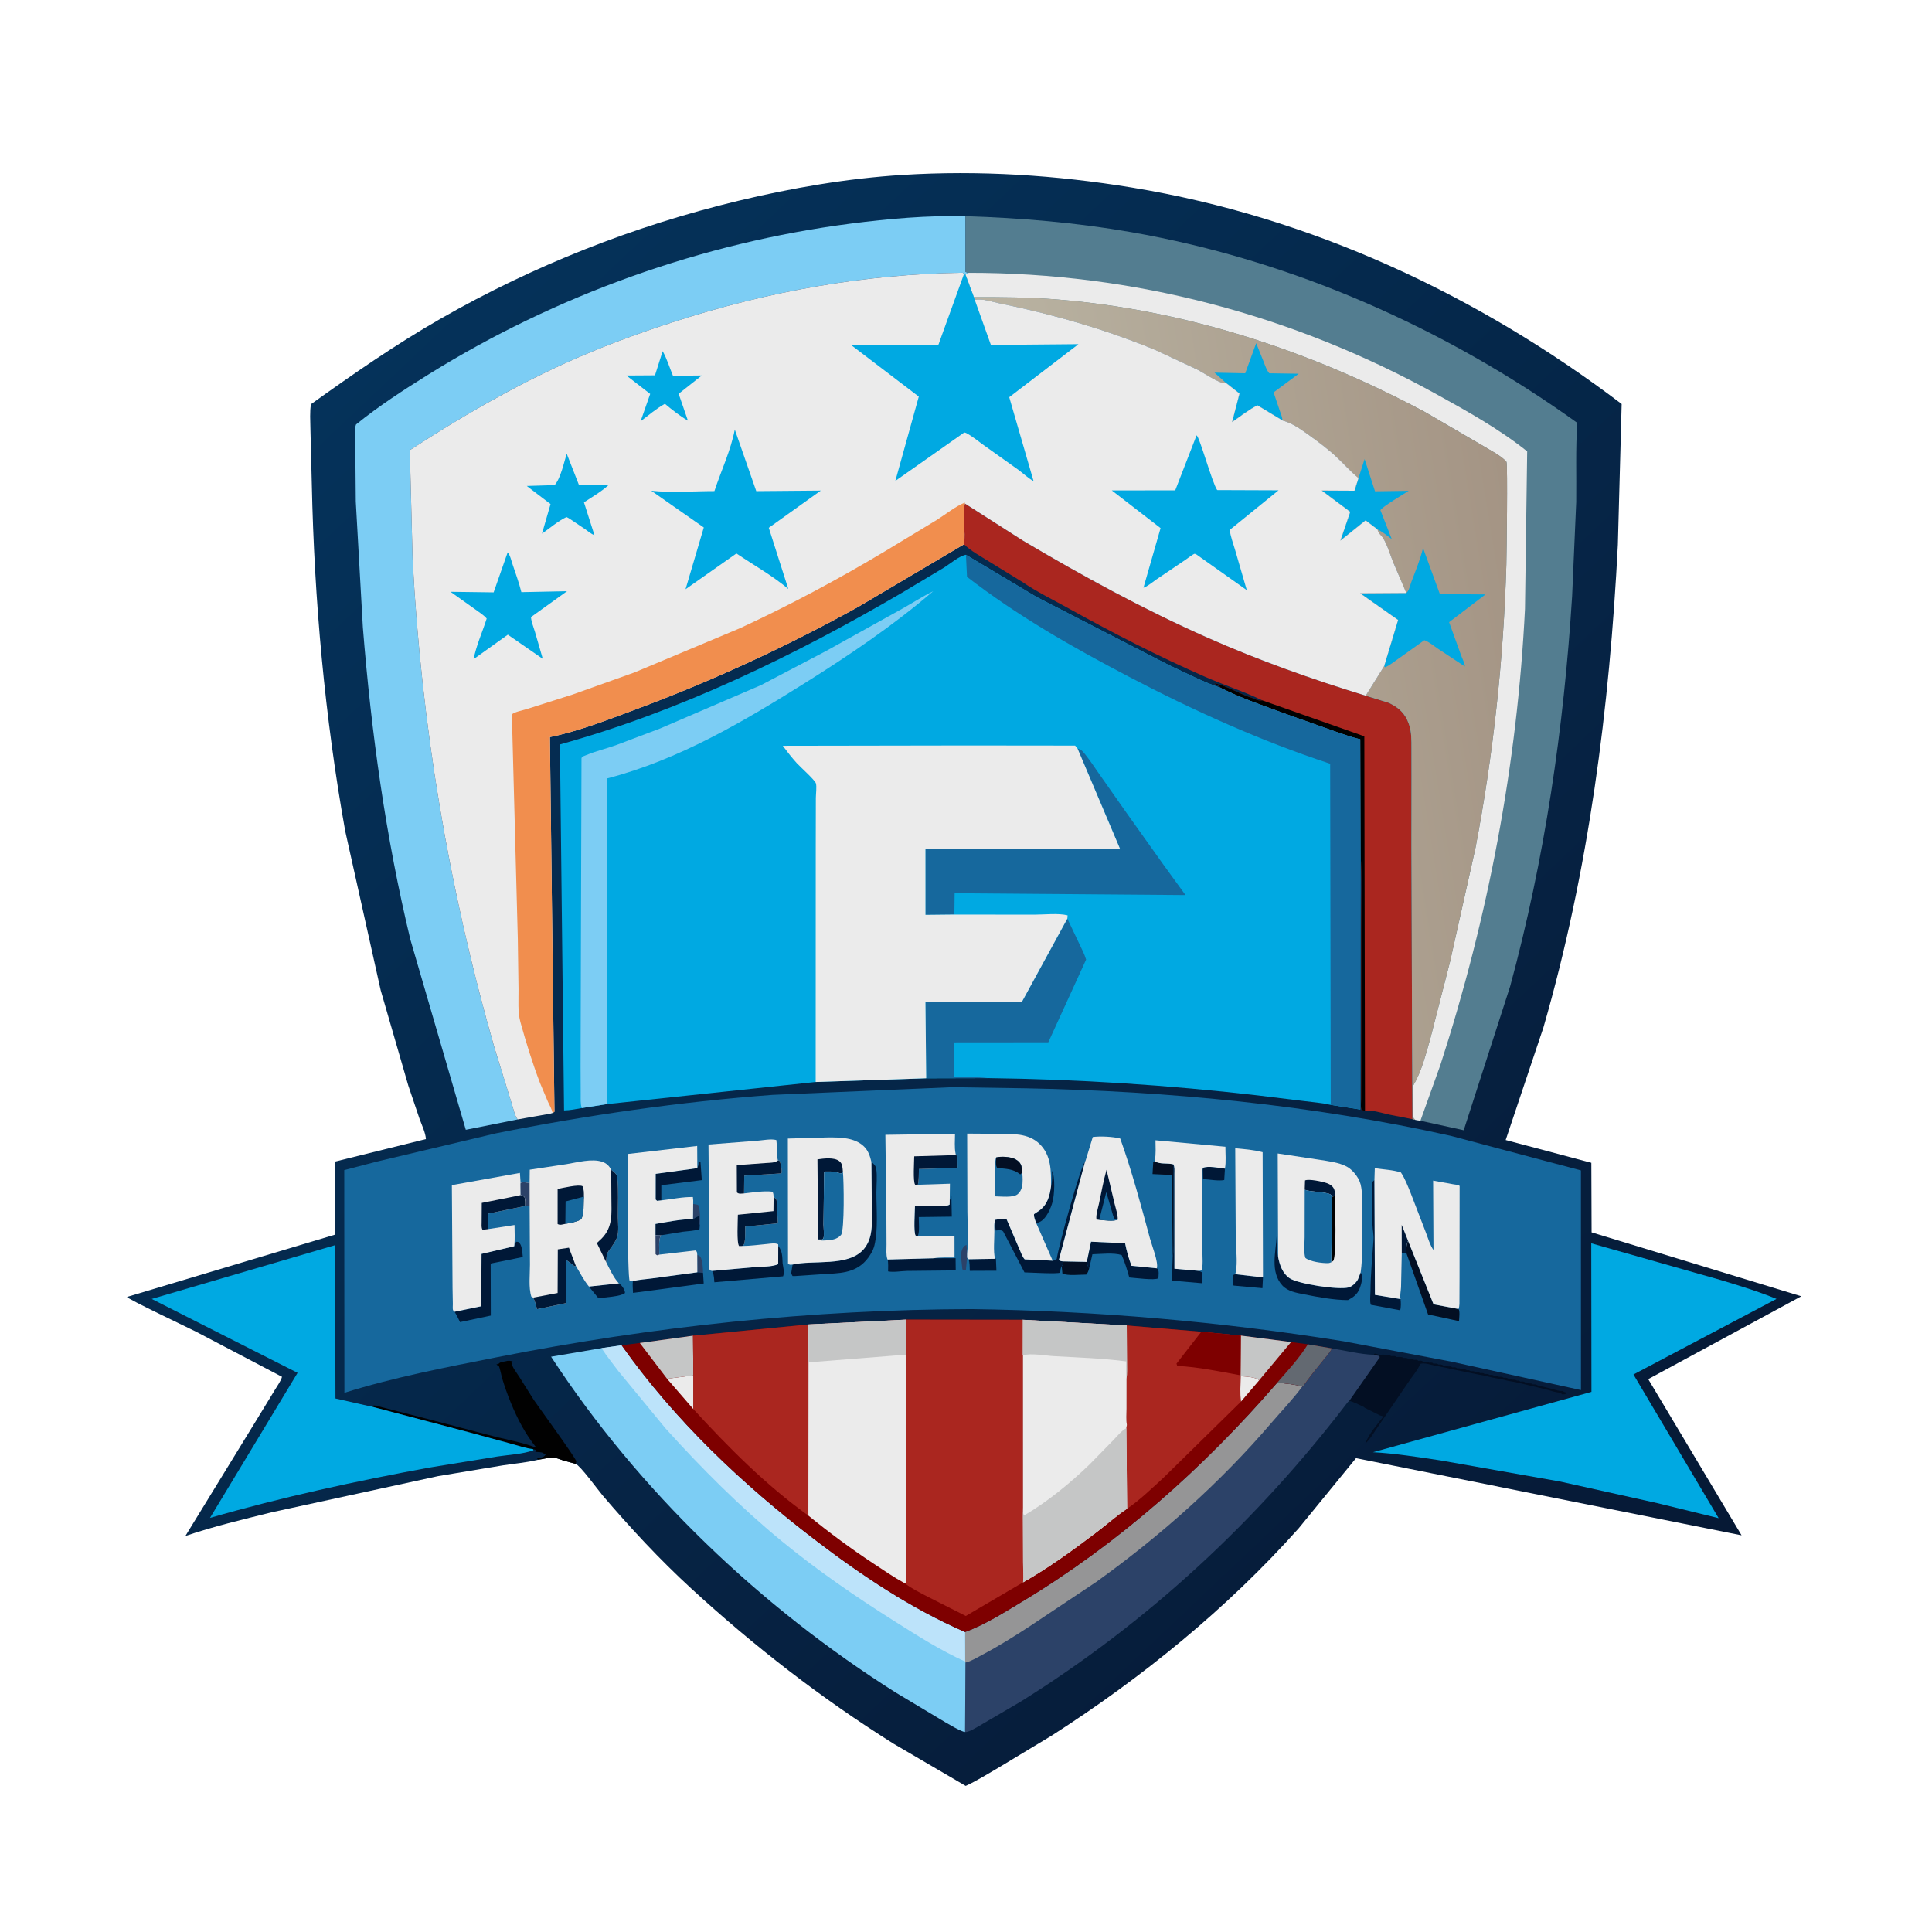 <?xml version="1.0" encoding="UTF-8" standalone="no"?>
<svg
   width="1024"
   height="1024"
   version="1.1"
   id="svg105"
   xmlns="http://www.w3.org/2000/svg"
   xmlns:svg="http://www.w3.org/2000/svg">
  <defs
     id="defs2">
    <linearGradient
       id="gradient_0"
       gradientUnits="userSpaceOnUse"
       x1="837.852"
       y1="892.644"
       x2="181.077"
       y2="198.73">
      <stop
         offset="0"
         stop-color="#061935"
         id="stop1" />
      <stop
         offset="1"
         stop-color="#05325A"
         id="stop2" />
    </linearGradient>
  </defs>
  <path
     fill="url(#gradient_0)"
     d="M285.31 773.665L284.634 773.829C278.765 775.211 272.417 775.755 266.439 776.68L232.25 782.361L143.817 801.579C128.616 805.39 113.079 809.032 98.248 814.118L135.825 752.845L145.76 736.566C146.953 734.543 148.877 731.987 149.472 729.742L103.859 705.803C99.839 703.755 68.103 688.754 67.283 687.418L177.534 654.397L177.475 615.693L225.743 603.737C225.559 600.389 223.513 596.206 222.383 593.042L216.413 575.379L201.765 524.806L182.978 440.5C172.123 379.901 166.574 318.111 165.269 256.589L164.529 227.251C164.489 223.061 164.107 218.36 164.83 214.237C187.26 198.187 209.6 182.622 233.572 168.902C282.883 140.68 336.024 119.739 391.234 106.461C419.685 99.618 449.042 94.552 478.281 92.723C519.027 90.174 559.748 92.798 599.995 99.417C694.874 115.019 783.224 156.276 859.51 214.134L857.495 288.75C853.112 375.053 842.08 461.459 818.021 544.658L798.04 604.233L843.441 616.308L843.576 653.169L954.727 687.058L873.592 730.978L923.065 813.748L718.713 772.852L688.263 810.111C650.257 852.646 605.482 889.085 557.534 919.832L529.556 936.697C523.766 940.058 517.915 943.768 511.837 946.56L473.665 924.236C435.352 900.182 399.666 872.527 366.362 841.923C349.606 826.526 334.288 810.026 319.516 792.737C317.021 789.817 307.568 776.753 305.095 775.882L298.25 773.964C296.528 773.435 294.527 772.466 292.706 772.527C290.381 772.605 287.696 773.384 285.31 773.665Z"
     id="path2" />
  <path
     fill="#030F23"
     d="M728.1 718.084L728.569 717.445C729.474 717.546 729.886 717.731 730.75 718C731.814 718.331 732.094 718.357 733 717.755L733.75 718.255L736.75 718.255L737.25 718.755C738.37 718.755 739.437 718.442 740.25 719.255C741.633 719.255 742.829 718.974 744 719.755C745.191 719.755 745.476 719.572 746.5 720.255C747.744 720.255 748.434 720.044 749.5 720.755C750.567 720.755 750.966 720.471 751.75 721.255C752.86 721.255 753.436 720.941 754.25 721.755C755.541 721.755 756.399 721.521 757.5 722.255C758.567 722.255 758.966 721.971 759.75 722.755C760.997 722.755 761.435 722.545 762.5 723.255C763.691 723.255 763.976 723.072 765 723.755C766.191 723.755 766.476 723.572 767.5 724.255C768.567 724.255 768.966 723.971 769.75 724.755C770.86 724.755 771.436 724.441 772.25 725.255C773.381 725.255 773.516 725.099 774.5 725.755C775.744 725.755 776.434 725.544 777.5 726.255C778.563 726.255 778.554 726.124 779.5 726.755C780.691 726.755 780.976 726.572 782 727.255C783.191 727.255 783.476 727.072 784.5 727.755C785.691 727.755 785.976 727.572 787 728.255C788.191 728.255 788.476 728.072 789.5 728.755C790.691 728.755 790.976 728.572 792 729.255C793.191 729.255 793.476 729.072 794.5 729.755C795.691 729.755 795.976 729.572 797 730.255C798.191 730.255 798.476 730.072 799.5 730.755C800.466 730.755 800.531 730.536 801.25 731.255C802.497 731.255 802.935 731.045 804 731.755C804.966 731.755 805.031 731.536 805.75 732.255C806.997 732.255 807.435 732.045 808.5 732.755C809.563 732.755 809.554 732.624 810.5 733.255C811.563 733.255 811.554 733.124 812.5 733.755C813.785 733.755 813.873 733.663 815 734.255C815.729 734.638 817.163 734.776 817.997 735.003L819.997 735.503L821.997 736.003C822.925 736.255 823.792 736.444 824.716 736.752C825.979 737.173 826.919 737.286 828.25 737.255L829 737.755L829.875 738.003L830.245 738.75C829.449 738.963 828.924 739.054 828.083 739.082C827.205 738.244 826.72 738.154 825.533 737.993C823.509 737.718 821.49 736.928 819.503 736.434L805.501 733.072C802.64 732.295 799.57 732.119 796.75 731.234L794.642 730.817C792.216 730.442 789.63 729.846 787.25 729.245C785.521 728.809 783.748 728.65 782 728.209L780.503 727.924L771.971 726.166L769.954 725.786C769.104 725.666 768.552 725.448 767.75 725.245C766.104 724.828 764.413 724.661 762.75 724.245L761.003 723.926C758.795 723.522 754.845 722.094 752.75 722.902L752.465 723.572C751.153 726.527 748.559 729.432 746.777 732.164L730.716 755.656C728.64 758.588 726.314 762.771 723.649 765.125C725.442 759.981 729.938 755.09 733.25 750.755L732.503 750.497L731.5 750.245L725.003 746.997L723.5 746.245C722.126 745.328 723.721 746.112 722.244 745.436C719.841 744.337 717.711 743.192 715.145 742.456L731.25 719.435L731.114 718.75L728.1 718.084Z"
     id="path3" />
  <path
     fill="#010101"
     d="M196.389 745.372C197.363 745.074 198.124 744.805 199.147 745.017L227.25 752.242L258.706 760.501C267.315 762.862 275.93 764.154 284.315 767.346C278.291 759.857 274.372 752.25 270.712 743.394C268.948 739.125 267.406 734.704 266.071 730.284C265.741 729.192 264.883 724.579 264.351 724.031C264.125 723.798 263.761 723.749 263.5 723.555L263.125 723.125L263.642 723.039C264.745 722.794 263.814 723.005 265 722.255C265.623 721.861 267.233 721.737 268.002 721.503C269.329 721.099 270.735 721.15 271.979 721.775L271.077 722.056C271.1 724.221 274.02 727.816 275.222 729.749L282.905 741.97C285.253 745.447 305.353 773.006 305.437 774.5C305.463 774.974 305.209 775.422 305.095 775.882L298.25 773.964C296.528 773.435 294.527 772.466 292.706 772.527C290.381 772.605 287.696 773.384 285.31 773.665L284.957 773.3L284.517 773.003C286.634 772.578 287.856 772.75 289.25 771L288 770.245C286.705 769.419 285.182 769.728 283.665 769.494C284.122 768.923 283.978 769.253 284.071 768.494L282.523 768.061C278.703 767.619 274.676 766.215 270.95 765.224L248.52 759.12L196.389 745.372Z"
     id="path4" />
  <path
     fill="#00A9E2"
     d="M282.523 768.061L282.738 768.678C277.022 770.737 269.774 771.045 263.75 771.954L227.669 777.818C188.712 784.993 149.359 793.514 111.303 804.515L157.721 727.642L80.405 688.468L177.621 659.96L177.802 741.23L195.771 745.301L196.389 745.372L248.52 759.12L270.95 765.224C274.676 766.215 278.703 767.619 282.523 768.061Z"
     id="path5" />
  <path
     fill="#00A9E2"
     d="M843.4 658.979L912.083 678.459C922.007 681.49 931.99 684.485 941.59 688.451L865.767 728.51L910.913 804.651L878.312 796.67L826.946 785.25L763.519 774.048C751.605 772.296 739.744 770.348 727.709 769.707L843.5 737.723L843.4 658.979Z"
     id="path6" />
  <path
     fill="#2C4268"
     d="M705.935 714.694C713.123 715.838 720.849 717.814 728.1 718.084L731.114 718.75L731.25 719.435L715.145 742.456L714.401 743.103C666.193 806.169 608.532 859.696 541.156 901.799L518.855 914.861C516.895 915.898 514.18 917.742 512.05 917.989L511.497 917.99L511.713 881.202L511.548 880.647L511.495 865.023C522.059 861.108 532.306 854.599 541.938 848.795C592.933 818.067 638.095 777.84 676.931 732.882C681.376 733.276 685.935 733.677 690.243 734.878L690.607 734.907C693.778 730.053 697.709 725.502 701.315 720.955C702.882 718.98 704.822 716.952 705.935 714.694Z"
     id="path7" />
  <path
     fill="#959596"
     d="M676.931 732.882C681.376 733.276 685.935 733.677 690.243 734.878C685.296 741.651 679.413 747.676 673.97 754.037C646.726 785.875 615.021 814.071 581 838.479L546.238 861.655C537.885 867.121 529.354 872.48 520.518 877.127C517.898 878.505 514.61 880.564 511.713 881.202L511.548 880.647L511.495 865.023C522.059 861.108 532.306 854.599 541.938 848.795C592.933 818.067 638.095 777.84 676.931 732.882Z"
     id="path8" />
  <path
     fill="#AA261F"
     d="M511.396 266.869L542.151 286.524C573.759 305.276 606.372 323.091 640 337.978C667.28 350.055 695.36 360.03 723.868 368.742L736.122 372.535C741.44 375.086 744.793 378.125 746.744 383.843C748.213 388.147 748.067 392.117 748.092 396.603L748.113 411.599L748.078 448.85L748.446 555.586L748.651 593.196L736.48 590.795C732.67 589.979 727.298 588.228 723.478 588.661L722.246 588.508C722.004 588.255 721.659 588.071 721.521 587.75C721.097 586.763 721.432 583.721 721.415 582.439L721.487 560.752L721.483 491.388C721.46 478.53 722.053 465.219 721.075 452.419L720.945 391.811C716.366 390.82 711.797 389.065 707.351 387.576L682.666 378.82C671.04 374.498 658.633 370.473 647.576 364.879L647.16 364.664L646.657 364.149C645.694 363.203 645.05 362.84 643.75 362.5L644.058 362.246C650.756 363.587 657.217 368.021 663.8 369.944C664.446 370.133 664.982 370.413 665.586 370.701C666.867 371.312 667.664 371.293 669.064 371.213C659.385 366.507 648.783 363.118 638.887 358.79C614.057 347.929 590.18 335.679 566.5 322.518C558.254 317.935 549.526 313.706 541.749 308.382L524.046 297.509C519.801 294.842 514.495 292.023 510.965 288.477C511.912 281.491 509.928 273.752 511.396 266.869Z"
     id="path9" />
  <path
     fill="#010101"
     d="M647.16 364.664L646.657 364.149C645.694 363.203 645.05 362.84 643.75 362.5L644.058 362.246C650.756 363.587 657.217 368.021 663.8 369.944C664.446 370.133 664.982 370.413 665.586 370.701C666.867 371.312 667.664 371.293 669.064 371.213L723.12 390.251L723.478 588.661L722.246 588.508C722.004 588.255 721.659 588.071 721.521 587.75C721.097 586.763 721.432 583.721 721.415 582.439L721.487 560.752L721.483 491.388C721.46 478.53 722.053 465.219 721.075 452.419L720.945 391.811C716.366 390.82 711.797 389.065 707.351 387.576L682.666 378.82C671.04 374.498 658.633 370.473 647.576 364.879L647.16 364.664Z"
     id="path10" />
  <path
     fill="#7CCDF4"
     d="M318.825 714.544L329.449 713.031C357.41 752.629 393.289 786.569 431.646 815.905C456.668 835.041 482.535 852.354 511.495 865.023L511.548 880.647L511.713 881.202L511.497 917.99L510.661 917.817C507.483 916.753 504.054 914.496 501.11 912.88L474.906 897.184C403.172 851.907 338.525 790.231 292.083 719.089L318.825 714.544Z"
     id="path11" />
  <path
     fill="#BCE3FA"
     d="M318.825 714.544L329.449 713.031C357.41 752.629 393.289 786.569 431.646 815.905C456.668 835.041 482.535 852.354 511.495 865.023L511.548 880.647C498.652 874.847 486.338 866.992 474.398 859.462C453.631 846.364 433.017 832.214 414.047 816.591C392.173 798.578 371.788 778.195 352.825 757.176L327.89 726.902C324.836 722.822 321.579 718.832 318.825 714.544Z"
     id="path12" />
  <path
     fill="#7CCDF4"
     d="M274.364 593.324L246.883 598.806L217.513 498C204.404 443.615 196.776 388.218 192.326 332.5L188.575 265.805L188.308 234.969C188.319 232.256 187.731 227.354 188.695 224.995C200.853 215.128 214.014 206.617 227.287 198.355C294.74 156.369 372.075 128.69 450.86 118.521C470.888 115.935 491.544 114.124 511.757 114.58L511.787 144.176L513.489 144.602C512.67 144.928 512.329 144.946 511.755 145.643L510.91 145.291L510.233 144.551C457.771 145.314 406.851 154.491 356.988 170.636C337.316 177.006 318.347 183.958 299.5 192.534C270.822 205.585 243.58 221.412 217.204 238.598L218.703 296.75C223.343 384.39 237.815 470.968 262.063 555.305L271.278 585.16C272.066 587.522 272.827 591.494 274.364 593.324Z"
     id="path13" />
  <path
     fill="#7E0000"
     d="M480.431 699.431L542.012 699.511L597.199 702.535L636.716 705.866L657.601 707.89L684.309 711.309L693.179 712.532L705.935 714.694C704.822 716.952 702.882 718.98 701.315 720.955C697.709 725.502 693.778 730.053 690.607 734.907L690.243 734.878C685.935 733.677 681.376 733.276 676.931 732.882C638.095 777.84 592.933 818.067 541.938 848.795C532.306 854.599 522.059 861.108 511.495 865.023C482.535 852.354 456.668 835.041 431.646 815.905C393.289 786.569 357.41 752.629 329.449 713.031L339.106 711.815L367.294 707.958L428.492 701.994L480.431 699.431Z"
     id="path14" />
  <path
     fill="#EBEBEB"
     d="M657.537 729.414C660.321 729.657 665.275 729.744 667.406 731.568L657.675 742.967C657.164 738.595 657.538 733.832 657.537 729.414Z"
     id="path15" />
  <path
     fill="#EBEBEB"
     d="M353.56 730.775L367.504 728.98L367.502 746.873L353.56 730.775Z"
     id="path16" />
  <path
     fill="#636971"
     d="M693.179 712.532L705.935 714.694C704.822 716.952 702.882 718.98 701.315 720.955C697.709 725.502 693.778 730.053 690.607 734.907L690.243 734.878C685.935 733.677 681.376 733.276 676.931 732.882C682.522 726.446 688.734 719.809 693.179 712.532Z"
     id="path17" />
  <path
     fill="#C5C6C6"
     d="M657.601 707.89L684.309 711.309L667.406 731.568C665.275 729.744 660.321 729.657 657.537 729.414L657.468 728.934L657.601 707.89Z"
     id="path18" />
  <path
     fill="#C5C6C6"
     d="M339.106 711.815L367.294 707.958L367.504 728.98L353.56 730.775L339.106 711.815Z"
     id="path19" />
  <path
     fill="#AA261F"
     d="M597.199 702.535L636.716 705.866L657.601 707.89L657.468 728.934L657.537 729.414C657.538 733.832 657.164 738.595 657.675 742.967L616.56 783.33C610.481 788.866 604.207 795.009 597.4 799.631L596.981 756.963L597.274 755.203C596.786 752.565 597.094 749.352 597.089 746.643L597.099 730.755C597.471 727.911 597.283 724.797 597.31 721.916L597.199 702.535Z"
     id="path20" />
  <path
     fill="#7E0000"
     d="M636.716 705.866L657.601 707.89L657.468 728.934C646.428 726.925 635.162 724.528 623.947 723.957L623.573 722.75L636.716 705.866Z"
     id="path21" />
  <path
     fill="#AA261F"
     d="M367.294 707.958L428.492 701.994L428.508 722.081L428.447 803.283C406.071 787.262 386.046 767.111 367.502 746.873L367.504 728.98L367.294 707.958Z"
     id="path22" />
  <path
     fill="#EBEBEB"
     d="M428.492 701.994L480.431 699.431L480.475 718.499L480.414 764.534L480.488 838.897L479.709 839.26C473.92 836.121 468.362 832.28 462.872 828.651C450.893 820.732 439.571 812.36 428.447 803.283L428.508 722.081L428.492 701.994Z"
     id="path23" />
  <path
     fill="#C5C6C6"
     d="M428.492 701.994L480.431 699.431L480.475 718.499L480.414 764.534C479.769 759.548 480.145 754.085 480.104 749.046L480.034 718.014L428.508 722.081L428.492 701.994Z"
     id="path24" />
  <path
     fill="#EBEBEB"
     d="M542.012 699.511L597.199 702.535L597.31 721.916C597.283 724.797 597.471 727.911 597.099 730.755L597.089 746.643C597.094 749.352 596.786 752.565 597.274 755.203L596.981 756.963L597.4 799.631C591.913 803.236 586.903 807.789 581.658 811.764C569.028 821.338 555.955 830.915 542.145 838.74C542.613 835.463 542.156 831.407 542.142 828.03L542.043 804.067L542.086 798.748L542.075 718.361L541.991 718.13L542.012 699.511Z"
     id="path25" />
  <path
     fill="#C5C6C6"
     d="M542.012 699.511L597.199 702.535L597.31 721.916C597.283 724.797 597.471 727.911 597.099 730.755C596.708 727.814 596.928 724.557 596.912 721.576C584.21 719.897 571.282 719.525 558.5 718.786C553.636 718.505 546.692 717.086 542.075 718.361L541.991 718.13L542.012 699.511Z"
     id="path26" />
  <path
     fill="#C5C6C6"
     d="M596.981 756.963L597.4 799.631C591.913 803.236 586.903 807.789 581.658 811.764C569.028 821.338 555.955 830.915 542.145 838.74C542.613 835.463 542.156 831.407 542.142 828.03L542.043 804.067L542.086 798.748C542.164 800.207 542.032 801.941 542.75 803.245C554.895 796.209 567.368 785.962 577.462 776.21L590.223 763.176C592.289 761.05 594.372 758.356 596.981 756.963Z"
     id="path27" />
  <path
     fill="#AA261F"
     d="M480.431 699.431L542.012 699.511L541.991 718.13L542.075 718.361L542.086 798.748L542.043 804.067L542.142 828.03C542.156 831.407 542.613 835.463 542.145 838.74L511.882 856.49L491.886 846.385C487.751 844.194 483.396 842.158 479.709 839.26L480.488 838.897L480.414 764.534L480.475 718.499L480.431 699.431Z"
     id="path28" />
  <path
     fill="#537D90"
     d="M511.757 114.58C541.101 115.507 570.56 117.992 599.5 123.037C684.72 137.893 765.856 173.783 835.98 224.115C835.058 237.997 835.592 252.082 835.43 266L833.25 316.054C828.874 385.697 818.742 455.347 800.413 522.766L775.804 599.045L752.845 594.016L750.093 593.544L748.651 593.196L748.446 555.586L748.078 448.85L748.113 411.599L748.092 396.603C748.067 392.117 748.213 388.147 746.744 383.843C744.793 378.125 741.44 375.086 736.122 372.535L723.868 368.742L733.631 353.104L741.025 328.59L720.963 314.476L745.418 314.312L738.265 297.589C736.661 293.583 734.748 286.676 731.817 283.585C730.847 282.562 730.534 281.927 730.095 280.591L723.824 275.793L710.458 286.521L715.658 271.289L700.56 260.009L717.911 260.099L720.05 253.37C715.856 249.945 712.106 245.644 708.118 241.944C703.522 237.681 698.326 233.87 693.236 230.211C689.034 227.19 684.774 224.236 679.739 222.841L666.464 214.825C661.757 217.208 657.36 220.699 653.038 223.732L656.969 208.563L649.699 202.888C648.785 202.88 647.842 202.941 646.972 202.603C642.818 200.993 638.58 197.975 634.597 195.869L612.5 185.539C586.135 174.615 557.525 166.395 529.591 160.715C525.844 159.954 520.38 158.016 516.665 158.965L516.185 157.495L511.755 145.643C512.329 144.946 512.67 144.928 513.489 144.602L511.787 144.176L511.757 114.58Z"
     id="path29" />
  <path
     fill="#EBEBEB"
     d="M513.489 144.602C600.82 144.57 685.191 166.81 761.531 209.045C777.849 218.072 794.86 227.553 809.434 239.244L808.267 322.75C804.229 404.818 788.749 486.313 763.443 564.437L752.845 594.016L750.093 593.544C749.76 593.113 749.29 592.758 749.093 592.25C748.806 591.507 749.095 588.919 749.096 587.969L749.102 575.273C753.528 567.74 755.792 558.496 758.194 550.124L768.622 509.43L782.072 449.251C791.446 400.115 796.949 349.351 798.393 299.332C798.531 294.557 799.159 246.345 798.458 244.802C798.42 244.72 797.853 244.096 797.725 243.974C794.6 240.993 789.794 238.615 786.111 236.348L755.296 218.389C694.924 186.132 629.067 164.346 560.598 158.75C545.765 157.538 531.053 157.478 516.185 157.495L511.755 145.643C512.329 144.946 512.67 144.928 513.489 144.602Z"
     id="path30" />
  <defs
     id="defs31">
    <linearGradient
       id="gradient_1"
       gradientUnits="userSpaceOnUse"
       x1="811.846"
       y1="336.63"
       x2="559.487"
       y2="377.519">
      <stop
         offset="0"
         stop-color="#A49484"
         id="stop30" />
      <stop
         offset="1"
         stop-color="#B9B3A2"
         id="stop31" />
    </linearGradient>
  </defs>
  <path
     fill="url(#gradient_1)"
     d="M516.185 157.495C531.053 157.478 545.765 157.538 560.598 158.75C629.067 164.346 694.924 186.132 755.296 218.389L786.111 236.348C789.794 238.615 794.6 240.993 797.725 243.974C797.853 244.096 798.42 244.72 798.458 244.802C799.159 246.345 798.531 294.557 798.393 299.332C796.949 349.351 791.446 400.115 782.072 449.251L768.622 509.43L758.194 550.124C755.792 558.496 753.528 567.74 749.102 575.273L749.096 587.969C749.095 588.919 748.806 591.507 749.093 592.25C749.29 592.758 749.76 593.113 750.093 593.544L748.651 593.196L748.446 555.586L748.078 448.85L748.113 411.599L748.092 396.603C748.067 392.117 748.213 388.147 746.744 383.843C744.793 378.125 741.44 375.086 736.122 372.535L723.868 368.742L733.631 353.104L741.025 328.59L720.963 314.476L745.418 314.312L738.265 297.589C736.661 293.583 734.748 286.676 731.817 283.585C730.847 282.562 730.534 281.927 730.095 280.591L723.824 275.793L710.458 286.521L715.658 271.289L700.56 260.009L717.911 260.099L720.05 253.37C715.856 249.945 712.106 245.644 708.118 241.944C703.522 237.681 698.326 233.87 693.236 230.211C689.034 227.19 684.774 224.236 679.739 222.841L666.464 214.825C661.757 217.208 657.36 220.699 653.038 223.732L656.969 208.563L649.699 202.888C648.785 202.88 647.842 202.941 646.972 202.603C642.818 200.993 638.58 197.975 634.597 195.869L612.5 185.539C586.135 174.615 557.525 166.395 529.591 160.715C525.844 159.954 520.38 158.016 516.665 158.965L516.185 157.495Z"
     id="path31" />
  <path
     fill="#00A9E2"
     d="M720.05 253.37L723.264 243.315L728.786 260.398L746.64 260.137C744.189 261.747 732.496 268.663 731.643 270.404L737.67 285.755C735.249 283.917 732.858 281.891 730.095 280.591L723.824 275.793L710.458 286.521L715.658 271.289L700.56 260.009L717.911 260.099L720.05 253.37Z"
     id="path32" />
  <path
     fill="#00A9E2"
     d="M649.699 202.888L643.699 197.511L659.997 197.845L665.806 181.88L669.785 191.807C670.543 193.73 671.372 196.331 672.767 197.844L688.348 198.085L675.028 207.977L678.344 217.793C678.885 219.417 679.678 221.132 679.739 222.841L666.464 214.825C661.757 217.208 657.36 220.699 653.038 223.732L656.969 208.563L649.699 202.888Z"
     id="path33" />
  <path
     fill="#00A9E2"
     d="M745.418 314.312L745.891 313.751C747.068 312.243 747.473 309.939 748.154 308.14C750.347 302.348 752.806 296.474 754.239 290.441L763.153 314.86L787.345 315.058L768.054 329.762L774.48 347.5C775.002 348.999 776.448 351.738 776.409 353.244L762.391 343.994C760.244 342.566 757.363 340.102 754.935 339.32L741.316 349.033C739.078 350.581 736.641 352.621 734.139 353.661L733.631 353.104L741.025 328.59L720.963 314.476L745.418 314.312Z"
     id="path34" />
  <path
     fill="#16689D"
     d="M504.711 576.234L543.946 576.827C619.303 578.322 695.38 585.564 769 602.025L837.922 620.336L837.933 736.77L769.25 721.705L712.017 710.895C647.031 700.485 580.669 694.734 514.875 693.85C430.663 694.078 346.089 702.994 263.5 719.339C236.485 724.685 208.838 729.971 182.544 738.217L182.464 620.182L199.641 615.689L262.8 600.702C311.27 591.03 360.234 583.984 409.533 580.297L504.711 576.234Z"
     id="path35" />
  <path
     fill="#2C4268"
     d="M369.549 665.068C370.68 665.648 371.164 665.682 371.617 666.933C372.42 669.154 372.602 672.292 372.623 674.643L369.604 674.346L369.549 665.068Z"
     id="path36" />
  <path
     fill="#2C4268"
     d="M367.398 638.111L369.998 638.608C371.21 640.578 371.149 647.087 370.932 649.538C370.432 648.14 370.463 646.074 370.3 644.578C369.183 644.968 368.316 645.522 367.314 646.134L367.398 638.111Z"
     id="path37" />
  <path
     fill="#2C4268"
     d="M512.583 666.568L511.936 673.25L511 673.42L510.069 672.75C509.852 669.72 508.773 665.033 509.958 662.25C510.514 660.945 510.944 660.332 512.25 659.812L512.603 664.206L512.583 666.568Z"
     id="path38" />
  <path
     fill="#001837"
     d="M637.484 619.054C640.158 617.742 646.232 619.072 649.239 619.399L648.871 625.442C645.687 626.065 640.937 625.106 637.63 624.926L637.484 619.054Z"
     id="path39" />
  <path
     fill="#001837"
     d="M557.077 628.777C557.793 626.065 557.706 623.313 557.543 620.534C559.419 623.765 558.813 633.4 557.879 636.984C556.996 640.374 554.658 645.664 551.5 647.434L549.305 648.453C548.753 646.936 547.842 645.124 548.067 643.51L550.834 641.648C555.238 638.42 556.331 633.861 557.077 628.777Z"
     id="path40" />
  <path
     fill="#001837"
     d="M527.371 667.185L527.852 667L528.131 673.506L514.002 673.566C513.902 671.66 514.067 669.191 513.349 667.425L527.371 667.185Z"
     id="path41" />
  <path
     fill="#030F23"
     d="M563.545 668.566L576.019 668.827C576.237 670.284 576.448 671.014 577.288 672.278C576.905 673.525 576.639 674.551 575.75 675.551C572.519 675.531 565.871 676.342 563.113 675L562.724 671.179C563.575 670.134 563.414 669.859 563.545 668.566Z"
     id="path42" />
  <path
     fill="#001837"
     d="M669.408 677.063L669.116 682.76L653.835 681.384C653.175 680.358 653.677 677.087 653.718 675.75L654.709 675.352L669.408 677.063Z"
     id="path43" />
  <path
     fill="#030F23"
     d="M621.536 666.175L621.131 622.772L610.86 622.284L611.25 615.807L611.99 615.489C615.18 617.312 618.539 616.26 621.918 617.144L621.984 651.553C621.987 656.242 622.443 661.578 621.536 666.175Z"
     id="path44" />
  <path
     fill="#001837"
     d="M328.04 680.227C329.445 681.049 330.872 683.113 331.2 684.704L331.25 685.325C329.09 687.198 320.267 687.665 317.15 688.057L312.154 681.908L328.04 680.227Z"
     id="path45" />
  <path
     fill="#001837"
     d="M621.918 617.144C622.687 618.655 622.46 620.382 622.462 622.036L622.471 632.204L622.475 672.441L635.556 673.598C636.162 673.861 636.684 674.166 637.25 674.504L637.177 680.148L621.101 678.764L621.536 666.175C622.443 661.578 621.987 656.242 621.984 651.553L621.918 617.144Z"
     id="path46" />
  <path
     fill="#001837"
     d="M503.377 636.189L504.267 634L504.473 644.844L486.965 645.07C486.935 647.804 487.482 652.577 486.5 655.016L485.33 654.926C484.106 653.328 484.923 641.96 484.947 639.336L498.932 639.067C500.519 639.042 502.01 639.355 503.332 638.427L503.377 636.189Z"
     id="path47" />
  <path
     fill="#001837"
     d="M367.314 646.134C368.316 645.522 369.183 644.968 370.3 644.578C370.463 646.074 370.432 648.14 370.932 649.538L370.75 651.492C368.081 652.445 364.742 652.475 361.91 652.845L350.397 654.72C349.939 654.467 348.039 654.707 347.421 654.721L347.426 648.718C353.762 647.624 360.91 646.171 367.314 646.134Z"
     id="path48" />
  <path
     fill="#001837"
     d="M728.476 625.398L728.74 686.307L742.322 688.54C742.538 690.2 742.625 692.902 742.11 694.472L726.576 691.566C725.896 689.747 726.369 686.456 726.384 684.473C726.453 675.22 727.363 666.233 727.997 657.035C728.172 654.49 727.516 651.862 727.453 649.294L727.063 626.75L728.476 625.398Z"
     id="path49" />
  <path
     fill="#001837"
     d="M369.595 619.058C369.898 618.36 370.178 617.736 370.231 616.965L370.25 615.564L371.25 615.759L371.985 625.492L350.517 628.179L350.518 636.225L348.25 636.466L347.506 635.75L347.523 622.167L368.814 619.258L369.595 619.058Z"
     id="path50" />
  <path
     fill="#001837"
     d="M470.383 667.57L494.823 666.914L506.479 666.869L506.56 673.34L480.75 673.614C477.716 673.678 473.605 674.451 470.708 673.863C470.659 672.452 470.969 668.667 470.383 667.57Z"
     id="path51" />
  <path
     fill="#001837"
     d="M335.426 679.053C338.75 678.163 342.539 678.017 345.975 677.534L369.604 674.346L372.623 674.643L372.984 680.274L335.521 685.255C335.448 683.233 335.194 681.058 335.426 679.053Z"
     id="path52" />
  <path
     fill="#030F23"
     d="M746.281 657.601L759.821 691.328L773.027 693.797C773.92 694.756 773.358 698.764 773.322 700.229L756.902 696.685L745.358 664C745.455 661.958 745.291 659.413 746.281 657.601Z"
     id="path53" />
  <path
     fill="#001837"
     d="M412.485 660.365C414.769 663.237 414.613 666.096 414.809 669.643C415.128 671.736 415.84 674.252 415.119 676.282L415.057 676.47L378.632 679.631C378.492 677.921 378.46 676.033 377.794 674.441L377.425 673.617L400.047 671.607C403.914 671.285 408.917 671.569 412.462 670.037L412.485 660.365Z"
     id="path54" />
  <path
     fill="#001837"
     d="M576.019 668.827L578.267 658.122L596.322 658.97C597.123 663.062 598.241 666.999 599.718 670.901L613.149 672.233L613.542 672.574C614.482 673.569 614.015 676.1 613.969 677.5C612.064 678.755 601.195 677.268 598.551 677.087C597.392 673.035 596.243 669.059 594.506 665.209C590.213 663.846 583.599 664.65 578.993 664.788L577.288 672.278C576.448 671.014 576.237 670.284 576.019 668.827Z"
     id="path55" />
  <path
     fill="#001837"
     d="M721.174 674.418L721.537 675.101C722.397 677.056 721.575 680.506 720.824 682.451L720.601 683C719.403 686.071 717.295 687.591 714.435 689.077C706.792 689.051 698.744 687.51 691.25 686.027C687.222 685.229 682.607 684.511 679.678 681.33C673.055 674.134 676.259 663.433 676.706 654.75C676.773 658.512 676.57 662.547 677.425 666.219C678.242 670.466 679.732 674.873 683.459 677.457C687.844 680.496 709.388 683.807 714.744 682.38C716.743 681.847 718.798 679.868 719.75 678.075L721.174 674.418Z"
     id="path56" />
  <path
     fill="#001837"
     d="M557.939 668.201C559.075 667.98 559.281 668.134 560.099 667.25C560.732 661.736 572.715 617.826 575.084 615.804L561.213 667.809C562.22 668.537 562.369 668.436 563.545 668.566C563.414 669.859 563.575 670.134 562.724 671.179C562.055 672.246 562.077 673.272 561.937 674.5C560.699 675.35 545.626 674.436 542.989 674.391L531.75 652.763C530.782 651.653 529.07 652.139 527.75 652.192C527.399 650.347 527.564 648.384 527.579 646.508C529.626 646.12 531.432 646.133 533.509 646.23L540.309 662.078C541.103 663.794 541.837 666.146 543.109 667.49L557.939 668.201Z"
     id="path57" />
  <path
     fill="#001837"
     d="M272.546 660.536L273.523 658.161C274.538 658.234 274.596 658.029 275.343 658.844C276.786 660.419 276.823 664.141 277.113 666.255L260.07 669.702L260.136 697.288L243.834 700.746C242.929 698.873 242.069 697.01 240.924 695.268L255.076 692.344L255.231 664.594L272.546 660.536Z"
     id="path58" />
  <path
     fill="#001837"
     d="M461.864 615.847C463.08 616.847 464.17 617.861 464.418 619.5C465.014 623.432 464.514 628.038 464.506 632.037C464.487 640.836 465.505 651.587 463.454 660.101C462.779 662.901 460.96 665.871 459.059 668.017C452.776 675.113 444.499 674.777 435.788 675.364L421.45 676.331L420.07 676.336C419.751 675.788 419.529 675.393 419.355 674.778L420.08 670.248C430.977 667.703 449.403 671.514 457.627 662.277C459.652 660.003 460.901 657.133 461.503 654.164C462.486 649.318 462.063 643.875 462.074 638.946L461.864 615.847Z"
     id="path59" />
  <path
     fill="#EBEBEB"
     d="M654.709 675.352L654.943 674.381C656.095 669.192 655.023 661.715 654.971 656.25L654.697 608.591C659.51 609.07 664.545 609.399 669.222 610.684L669.408 677.063L654.709 675.352Z"
     id="path60" />
  <path
     fill="#EBEBEB"
     d="M611.99 615.489L612.082 615.048C612.734 611.614 612.458 607.86 612.432 604.369L649.496 607.792C649.465 611.442 649.924 615.854 649.239 619.399C646.232 619.072 640.158 617.742 637.484 619.054C636.529 623.822 637.175 629.659 637.203 634.544L637.276 663.076C637.274 665.086 637.852 672.235 636.679 673.383L635.556 673.598L622.475 672.441L622.471 632.204L622.462 622.036C622.46 620.382 622.687 618.655 621.918 617.144C618.539 616.26 615.18 617.312 611.99 615.489Z"
     id="path61" />
  <path
     fill="#EBEBEB"
     d="M240.924 695.268C240.64 694.929 240.2 694.673 240.072 694.25C239.868 693.583 240.027 691.935 240.012 691.178L239.861 682.881L239.499 628.152L275.562 621.672L275.935 627.023L275.877 627.675L275.958 633.374C276.655 633.694 277.819 633.963 278.085 634.709C278.563 636.05 278.417 637.724 278.44 639.139L277.927 639.297L258.864 643.236L258.685 651.454L272.704 649.28C272.72 652.964 273.004 656.89 272.546 660.536L255.231 664.594L255.076 692.344L240.924 695.268Z"
     id="path62" />
  <path
     fill="#001837"
     d="M275.958 633.374C276.655 633.694 277.819 633.963 278.085 634.709C278.563 636.05 278.417 637.724 278.44 639.139L277.927 639.297L258.864 643.236L258.685 651.454L255.75 651.821C255.044 650.589 255.279 649.162 255.284 647.788L255.349 637.575L275.135 633.636L275.958 633.374Z"
     id="path63" />
  <path
     fill="#EBEBEB"
     d="M335.426 679.053L333.761 678.944C332.404 676.838 332.768 617.896 332.775 611.621L369.525 607.37L369.595 619.058L368.814 619.258L347.523 622.167L347.506 635.75L348.25 636.466L350.518 636.225C355.938 635.601 361.844 634.34 367.25 634.445C367.433 635.73 367.473 636.814 367.398 638.111L367.314 646.134C360.91 646.171 353.762 647.624 347.426 648.718L347.421 654.721C348.039 654.707 349.939 654.467 350.397 654.72C348.853 656.682 349.505 662.301 349.472 664.971L368.755 662.75C369.601 663.736 369.431 663.838 369.549 665.068L369.604 674.346L345.975 677.534C342.539 678.017 338.75 678.163 335.426 679.053Z"
     id="path64" />
  <path
     fill="#2C4268"
     d="M347.421 654.721C348.039 654.707 349.939 654.467 350.397 654.72C348.853 656.682 349.505 662.301 349.472 664.971L348.245 665.342L347.477 664.75L347.421 654.721Z"
     id="path65" />
  <path
     fill="#EBEBEB"
     d="M470.383 667.57L470.329 667.343C469.545 665.086 469.885 662.076 469.875 659.664L469.805 644.289L469.268 601.476L506.175 600.931C506.186 604.205 505.792 608.224 506.47 611.393L506.662 612.222L507.5 612.75L507.546 618.97L487.038 619.628C486.94 622.245 487.133 625.435 486.48 627.942L503.483 627.396L503.377 636.189L503.332 638.427C502.01 639.355 500.519 639.042 498.932 639.067L484.947 639.336C484.923 641.96 484.106 653.328 485.33 654.926L486.5 655.016L487.093 655.052L505.907 655.082L505.924 666.505C502.361 666.588 498.312 666.31 494.823 666.914L470.383 667.57Z"
     id="path66" />
  <path
     fill="#001837"
     d="M506.662 612.222L507.5 612.75L507.546 618.97L487.038 619.628C486.94 622.245 487.133 625.435 486.48 627.942L485.04 627.918C483.814 626.303 484.553 615.461 484.558 612.875L506.662 612.222Z"
     id="path67" />
  <path
     fill="#EBEBEB"
     d="M575.084 615.804L575.447 614.949L579.187 602.638C583.068 602.103 589.965 602.426 593.743 603.438C599.939 620.762 604.739 638.743 609.529 656.5C610.528 660.205 614.081 669.007 613.149 672.233L599.718 670.901C598.241 666.999 597.123 663.062 596.322 658.97L578.267 658.122L576.019 668.827L563.545 668.566C562.369 668.436 562.22 668.537 561.213 667.809L575.084 615.804Z"
     id="path68" />
  <path
     fill="#001837"
     d="M582.561 646.545L581.163 646.377C580.738 644.035 581.935 640.495 582.445 638.108C583.727 632.107 584.826 625.927 586.489 620.027L590.728 637.911C591.359 640.495 592.5 643.763 592.423 646.418C590.227 647.517 585.094 646.698 582.561 646.545Z"
     id="path69" />
  <path
     fill="#16689D"
     d="M582.561 646.545L582.724 646.08L586.354 631.821L589.468 642.563C589.843 643.812 590.067 645.389 591.084 646.273L592.423 646.418C590.227 647.517 585.094 646.698 582.561 646.545Z"
     id="path70" />
  <path
     fill="#EBEBEB"
     d="M377.425 673.617L376.722 673.461C376.487 673.224 376.152 673.055 376.017 672.75C375.856 672.388 376.012 670.427 376.01 669.923L375.958 661.791L375.515 606.621L401.577 604.586C404.565 604.358 408.653 603.483 411.479 604.25L411.903 608.717C411.892 610.859 411.726 613.027 412.329 615.1L413.02 615.041C413.836 616.391 414.495 619.893 414.259 621.491L414.098 621.944L394.469 623.115L394.368 632.535C399.019 632.045 404.829 631.052 409.47 631.627C409.932 632.597 409.995 633.295 410.037 634.363C410.516 634.826 411.112 635.191 411.474 635.75C411.694 636.09 411.72 638.147 411.766 638.617L412.303 648.374L394.964 650.105C394.902 652.142 395.288 658.802 394.001 659.963L393.418 660.391C397.735 660.387 402.298 659.707 406.614 659.33C408.499 659.166 410.665 658.666 412.434 659.475L412.485 660.365L412.462 670.037C408.917 671.569 403.914 671.285 400.047 671.607L377.425 673.617Z"
     id="path71" />
  <path
     fill="#001837"
     d="M412.329 615.1L413.02 615.041C413.836 616.391 414.495 619.893 414.259 621.491L414.098 621.944L394.469 623.115L394.368 632.535C392.929 632.578 391.659 633.01 390.577 632L390.516 617.548L405.819 616.434C408.163 616.247 410.369 616.451 412.329 615.1Z"
     id="path72" />
  <path
     fill="#001837"
     d="M410.037 634.363C410.516 634.826 411.112 635.191 411.474 635.75C411.694 636.09 411.72 638.147 411.766 638.617L412.303 648.374L394.964 650.105C394.902 652.142 395.288 658.802 394.001 659.963L393.418 660.391L391.757 660.432C390.369 658.982 391.098 646.615 391.096 643.83L409.95 641.921L410.037 634.363Z"
     id="path73" />
  <path
     fill="#EBEBEB"
     d="M728.476 625.398L728.665 619.149C733.01 619.851 738.375 620.045 742.509 621.432C744.707 624.701 746.139 628.592 747.639 632.22L755.672 653.08C756.826 656.084 757.924 659.929 759.778 662.559L759.59 625.756L770.292 627.695C771.311 627.879 772.837 627.903 773.631 628.566L773.589 676.716L773.543 688.382C773.525 690.113 773.709 692.206 773.027 693.797L759.821 691.328L746.281 657.601C745.291 659.413 745.455 661.958 745.358 664L742.966 664.228L742.579 682.261C742.519 683.932 741.867 687.076 742.322 688.54L728.74 686.307L728.476 625.398Z"
     id="path74" />
  <path
     fill="#001837"
     d="M742.966 664.228L742.931 649.217L746.281 657.601C745.291 659.413 745.455 661.958 745.358 664L742.966 664.228Z"
     id="path75" />
  <path
     fill="#EBEBEB"
     d="M512.603 664.206C513.416 657.156 512.784 649.473 512.742 642.362L512.614 600.82L528.896 600.935C536.562 601.016 544.967 600.497 550.924 606.25C557.287 612.393 557.077 620.672 557.077 628.777C556.331 633.861 555.238 638.42 550.834 641.648L548.067 643.51C547.842 645.124 548.753 646.936 549.305 648.453L557.939 668.201L543.109 667.49C541.837 666.146 541.103 663.794 540.309 662.078L533.509 646.23C531.432 646.133 529.626 646.12 527.579 646.508C526.717 648.328 527.039 650.626 527.047 652.618C527.062 656.997 526.392 662.997 527.371 667.185L513.349 667.425L512.583 666.568L512.603 664.206Z"
     id="path76" />
  <path
     fill="#16689D"
     d="M527.971 613.487C530.535 612.769 535.597 613.121 537.963 614.32C539.578 615.138 540.998 616.412 541.396 618.25L541.745 621.624C541.958 622.824 542.021 623.973 542.023 625.19C542.027 628.034 541.729 630.902 539.423 632.907C537.089 634.938 530.587 634.117 527.492 634.083L527.488 620.771C527.494 618.408 527.214 615.735 527.971 613.487Z"
     id="path77" />
  <path
     fill="#030F23"
     d="M527.971 613.487C530.535 612.769 535.597 613.121 537.963 614.32C539.578 615.138 540.998 616.412 541.396 618.25L541.745 621.624L541.434 621.85L540.75 622.452C536.997 619.407 533.126 619.549 528.5 619.062C527.549 617.628 527.967 615.222 527.971 613.487Z"
     id="path78" />
  <path
     fill="#EBEBEB"
     d="M417.583 603.444L418.054 603.452L438.855 602.854C445.295 602.827 453.003 602.87 457.956 607.679C460.236 609.892 461.136 612.848 461.864 615.847L462.074 638.946C462.063 643.875 462.486 649.318 461.503 654.164C460.901 657.133 459.652 660.003 457.627 662.277C449.403 671.514 430.977 667.703 420.08 670.248C418.914 670.323 418.74 670.476 417.663 669.909L417.583 603.444Z"
     id="path79" />
  <path
     fill="#001837"
     d="M433.624 656.928L433.269 614.493C436.541 614.011 442.086 613.284 444.816 615.4C446.72 616.875 446.507 618.961 446.75 621.145L446 621.946C445.373 621.873 444.82 621.777 444.22 621.576C441.793 620.759 439.324 620.914 436.797 620.946L436.468 648.968C436.46 650.515 436.956 654.975 436.431 656.25C436.306 656.552 435.977 656.72 435.75 656.955L433.624 656.928Z"
     id="path80" />
  <path
     fill="#16689D"
     d="M446.75 621.145C447.257 625.523 447.692 652.179 445.754 654.552C443.826 656.913 440.375 657.348 437.5 657.447C436.153 657.493 434.763 657.67 433.624 656.928L435.75 656.955C435.977 656.72 436.306 656.552 436.431 656.25C436.956 654.975 436.46 650.515 436.468 648.968L436.797 620.946C439.324 620.914 441.793 620.759 444.22 621.576C444.82 621.777 445.373 621.873 446 621.946L446.75 621.145Z"
     id="path81" />
  <path
     fill="#EBEBEB"
     d="M677.425 666.219L677.219 611.367L699.383 614.704C704 615.44 709.54 616.075 713.705 618.274C715.751 619.354 717.456 621.097 718.811 622.95C720.263 624.936 721.184 627.073 721.511 629.5L721.633 630.376C722.379 636.033 721.979 642.119 721.977 647.824C721.976 656.539 722.375 665.776 721.174 674.418L719.75 678.075C718.798 679.868 716.743 681.847 714.744 682.38C709.388 683.807 687.844 680.496 683.459 677.457C679.732 674.873 678.242 670.466 677.425 666.219Z"
     id="path82" />
  <path
     fill="#010101"
     d="M706.082 634.547L707.57 633.507C707.568 638.714 708.546 665.307 706.653 668.257L705.598 669.009L706.082 634.547Z"
     id="path83" />
  <path
     fill="#001837"
     d="M691.525 630.545L691.69 625.655C693.809 624.711 701.037 626.3 703.367 627.136C704.932 627.697 706.577 628.797 707.162 630.427C707.512 631.402 707.572 632.482 707.57 633.507L706.082 634.547L705.825 633.658C704.719 631.535 694.204 631.915 691.525 630.545Z"
     id="path84" />
  <path
     fill="#2C4268"
     d="M691.525 630.545C694.204 631.915 704.719 631.535 705.825 633.658L706.082 634.547L705.598 669.009C705.065 669.24 704.593 669.454 704 669.475C700.805 669.586 694.377 668.725 691.898 666.75C690.871 663.821 691.486 659.015 691.486 655.801L691.525 630.545Z"
     id="path85"
     style="fill:#16689d;fill-opacity:1" />
  <path
     fill="#EBEBEB"
     d="M280.693 627.101L280.774 619.961L300.322 617.008C305.923 616.098 313.711 613.939 319.15 615.762C321.434 616.528 322.855 617.921 323.952 620.014C325.88 621.595 327.035 622.206 327.26 624.796C327.829 631.337 327.469 638.23 327.493 644.806C327.505 647.887 328.078 652.794 327.11 655.653C326.232 658.246 324.149 660.851 322.566 663.08C321.328 664.824 321.41 666.942 321.309 669.003C323.221 672.755 325.136 677.14 328.04 680.227L312.154 681.908C309.373 678.524 307.466 674.613 305.177 670.904L304.473 671.081L300.07 667.732L300.086 690.668L284.645 693.893C284.065 691.876 283.617 689.591 282.586 687.76L281.62 687.25C280.066 682.389 280.913 675.394 280.886 670.269L280.721 639.444L278.96 638.987L278.44 639.139C278.417 637.724 278.563 636.05 278.085 634.709C277.819 633.963 276.655 633.694 275.958 633.374L275.877 627.675L275.935 627.023C277.554 626.276 278.948 626.867 280.693 627.101Z"
     id="path86" />
  <path
     fill="#2C4268"
     d="M275.935 627.023C277.554 626.276 278.948 626.867 280.693 627.101L280.721 639.444L278.96 638.987L278.44 639.139C278.417 637.724 278.563 636.05 278.085 634.709C277.819 633.963 276.655 633.694 275.958 633.374L275.877 627.675L275.935 627.023Z"
     id="path87" />
  <path
     fill="#001837"
     d="M323.952 620.014C325.88 621.595 327.035 622.206 327.26 624.796C327.829 631.337 327.469 638.23 327.493 644.806C327.505 647.887 328.078 652.794 327.11 655.653C326.232 658.246 324.149 660.851 322.566 663.08C321.328 664.824 321.41 666.942 321.309 669.003L316.347 658.844L318.803 656.536C324.964 650.373 324.091 643.142 324.052 635.213L323.952 620.014Z"
     id="path88" />
  <path
     fill="#001837"
     d="M282.586 687.76L295.548 685.318L295.648 662.178L301.543 661.307L305.177 670.904L304.473 671.081L300.07 667.732L300.086 690.668L284.645 693.893C284.065 691.876 283.617 689.591 282.586 687.76Z"
     id="path89" />
  <path
     fill="#001837"
     d="M299.644 648.676C298.144 648.94 296.886 649.547 295.545 648.75L295.556 630.177C298.103 629.682 306.747 627.604 308.75 628.72C309.581 630.532 309.476 632.272 309.488 634.226C309.167 637.803 309.761 643.312 308 646.25C305.474 647.732 302.48 648.112 299.644 648.676Z"
     id="path90" />
  <path
     fill="#16689D"
     d="M299.644 648.676L299.775 636.781L309.488 634.226C309.167 637.803 309.761 643.312 308 646.25C305.474 647.732 302.48 648.112 299.644 648.676Z"
     id="path91" />
  <path
     fill="#EBEBEB"
     d="M274.364 593.324C272.827 591.494 272.066 587.522 271.278 585.16L262.063 555.305C237.815 470.968 223.343 384.39 218.703 296.75L217.204 238.598C243.58 221.412 270.822 205.585 299.5 192.534C318.347 183.958 337.316 177.006 356.988 170.636C406.851 154.491 457.771 145.314 510.233 144.551L510.91 145.291L511.755 145.643L516.185 157.495L516.665 158.965C520.38 158.016 525.844 159.954 529.591 160.715C557.525 166.395 586.135 174.615 612.5 185.539L634.597 195.869C638.58 197.975 642.818 200.993 646.972 202.603C647.842 202.941 648.785 202.88 649.699 202.888L656.969 208.563L653.038 223.732C657.36 220.699 661.757 217.208 666.464 214.825L679.739 222.841C684.774 224.236 689.034 227.19 693.236 230.211C698.326 233.87 703.522 237.681 708.118 241.944C712.106 245.644 715.856 249.945 720.05 253.37L717.911 260.099L700.56 260.009L715.658 271.289L710.458 286.521L723.824 275.793L730.095 280.591C730.534 281.927 730.847 282.562 731.817 283.585C734.748 286.676 736.661 293.583 738.265 297.589L745.418 314.312L720.963 314.476L741.025 328.59L733.631 353.104L723.868 368.742C695.36 360.03 667.28 350.055 640 337.978C606.372 323.091 573.759 305.276 542.151 286.524L511.396 266.869C509.928 273.752 511.912 281.491 510.965 288.477L455.08 321.543C417.614 342.34 378.218 360.595 338.066 375.571C323.005 381.188 307.203 387.452 291.452 390.667L293.872 589.233L292.919 589.886L291.767 590.24L274.364 593.324Z"
     id="path92" />
  <path
     fill="#00A9E2"
     d="M351.215 186.134C353.533 190.199 354.867 194.849 356.688 199.163L371.988 199.005L359.699 208.719L364.61 222.957C360.258 220.434 356.268 217.235 352.41 214.024C347.9 216.558 343.645 220.156 339.523 223.302L344.612 208.797L332.013 199.028L347.155 198.931L351.215 186.134Z"
     id="path93" />
  <path
     fill="#00A9E2"
     d="M300.366 240.463L306.864 257.07L322.646 256.998C318.779 260.567 313.897 263.354 309.516 266.257L315.066 283.648C313.216 282.977 311.531 281.45 309.915 280.325L301.923 274.952C301.377 274.58 300.845 274.326 300.25 274.043C295.865 276.082 291.282 280.035 287.268 282.843L291.8 267.166L279.193 257.574L293.969 257.116C297.144 253.569 298.938 245.075 300.366 240.463Z"
     id="path94" />
  <path
     fill="#00A9E2"
     d="M269.073 292.75C270.41 294.29 271.059 297.253 271.712 299.23C273.306 304.052 275.135 308.921 276.333 313.85L300.518 313.353L281.423 327.071C281.622 329.615 282.834 332.511 283.566 334.977L287.689 349.214L269.167 336.392L251.037 349.358C252.324 342.341 255.801 334.72 257.955 327.841C256.406 325.979 253.872 324.455 251.919 322.999L238.792 313.66L261.641 313.967L269.073 292.75Z"
     id="path95" />
  <path
     fill="#00A9E2"
     d="M389.453 227.671L400.833 260.311L435.053 260.017L407.471 279.736L417.821 312.161C409.553 305.163 399.334 299.454 390.319 293.344L363.353 312.297L373.026 279.572L345.207 260.116C356.07 261.239 367.701 260.299 378.654 260.293C382.19 249.536 387.334 238.769 389.453 227.671Z"
     id="path96" />
  <path
     fill="#00A9E2"
     d="M634.2 230.75C635.813 231.503 642.533 256.199 645.147 259.753L677.645 259.877L651.804 280.849C652.133 284.217 653.71 288.232 654.649 291.531L660.82 312.784L634.321 294.012L634.227 293.927C634.225 293.926 633.264 293.501 633.25 293.502C632.435 293.577 629.208 296.089 628.464 296.598L612.827 307.17C610.861 308.504 608.253 310.785 606.058 311.513L615.127 279.906L589.267 259.932L622.894 259.905L634.2 230.75Z"
     id="path97" />
  <path
     fill="#00A9E2"
     d="M510.91 145.291L511.755 145.643L516.185 157.495L516.665 158.965L525.2 182.836L571.606 182.424L534.913 210.524L547.796 254.962C545.064 253.596 542.502 251.048 540.025 249.221L521.81 236.245C518.694 234.042 515.406 231.242 512.041 229.496L511.11 229.202L474.552 254.897L486.977 210.212L451.266 182.996L496.744 183.031C497.612 182.814 497.597 182.097 497.866 181.362L510.91 145.291Z"
     id="path98" />
  <path
     fill="#F18E4E"
     d="M511.408 266.38L511.396 266.869C509.928 273.752 511.912 281.491 510.965 288.477L455.08 321.543C417.614 342.34 378.218 360.595 338.066 375.571C323.005 381.188 307.203 387.452 291.452 390.667L293.872 589.233L292.919 589.886C292.473 587.876 291.277 585.843 290.414 583.955L286.255 574.093C282.206 563.477 278.867 552.691 275.834 541.75C274.31 536.256 274.886 530.041 274.825 524.369L274.45 497.679L271.297 378.566C273.31 377.14 276.904 376.565 279.293 375.793L303.503 368.115L336.226 356.426L392.354 332.898C418.483 320.801 444.346 306.993 469.036 292.197L496.439 275.619C501.131 272.693 506.355 268.371 511.408 266.38Z"
     id="path99" />
  <path
     fill="#00A9E2"
     d="M298.952 588.55L296.772 394.568C360.162 377.063 421.338 347.346 477.975 314.213L500.06 301.012C503.27 299.045 508.394 294.624 511.961 294.043L549.5 316.465L619.5 352.5C628.45 356.584 637.843 361.606 647.16 364.664L647.576 364.879C658.633 370.473 671.04 374.498 682.666 378.82L707.351 387.576C711.797 389.065 716.366 390.82 720.945 391.811L721.075 452.419L721.01 588.069L705.32 585.612C700.672 584.547 695.781 584.169 691.056 583.574L666.18 580.538C618.986 575.075 571.079 572.004 523.566 571.414L490.902 571.502L432.328 573.468L321.712 585.199L308.344 587.303C305.231 587.849 302.122 588.501 298.952 588.55Z"
     id="path100" />
  <path
     fill="#16689D"
     d="M565.708 486.891L571.883 499.884C573.206 502.734 574.772 505.593 575.652 508.612L555.621 552.438L505.519 552.483L505.6 570.985C511.514 570.989 517.704 570.617 523.566 571.414L490.902 571.502L490.496 531.018L541.613 531.026L565.708 486.891Z"
     id="path101" />
  <path
     fill="#16689D"
     d="M571.111 396.734C572.38 397.139 573.063 397.404 573.966 398.422C577.068 401.921 579.772 406.225 582.485 410.05L597.409 431.302L616.757 458.458L628.344 474.409L505.979 473.444L505.833 484.738L490.511 484.9L490.498 449.957L593.658 449.966L571.111 396.734Z"
     id="path102" />
  <path
     fill="#7CCDF4"
     d="M308.344 587.303C307.577 585 307.804 582.382 307.784 579.984L307.718 565.056L307.879 506.706L308.205 401.76C308.773 400.788 309.802 400.604 310.825 400.176C315.834 398.08 321.252 396.803 326.383 394.992L350.066 386.033L403.349 363.125L437.742 345.089L478.023 322.729C483.566 319.629 488.927 316.131 494.63 313.34C473.502 331.491 450.065 347.309 426.496 362.094C393.795 382.608 359.57 402.777 321.929 412.541L321.712 585.199L308.344 587.303Z"
     id="path103" />
  <path
     fill="#16689D"
     d="M511.961 294.043L549.5 316.465L619.5 352.5C628.45 356.584 637.843 361.606 647.16 364.664L647.576 364.879C658.633 370.473 671.04 374.498 682.666 378.82L707.351 387.576C711.797 389.065 716.366 390.82 720.945 391.811L721.075 452.419L721.01 588.069L705.32 585.612L705.013 404.803C668.211 392.728 632.269 376.469 598 358.506C568.176 342.874 539.211 326.372 512.534 305.735L511.961 294.043Z"
     id="path104" />
  <path
     fill="#EBEBEB"
     d="M512.606 395.118L569.835 395.181L571.111 396.734L593.658 449.966L490.498 449.957L490.511 484.9L505.833 484.738L548.115 484.784C553.392 484.795 560.867 483.905 565.834 485.143C565.815 485.739 565.801 486.301 565.708 486.891L541.613 531.026L490.496 531.018L490.902 571.502L432.328 573.468L432.361 449.614L432.416 422.961C432.421 421.009 432.965 416.82 432.438 415.171C431.855 413.348 424.087 406.445 422.313 404.478C419.671 401.549 417.241 398.45 414.896 395.281L512.606 395.118Z"
     id="path105" />
</svg>
